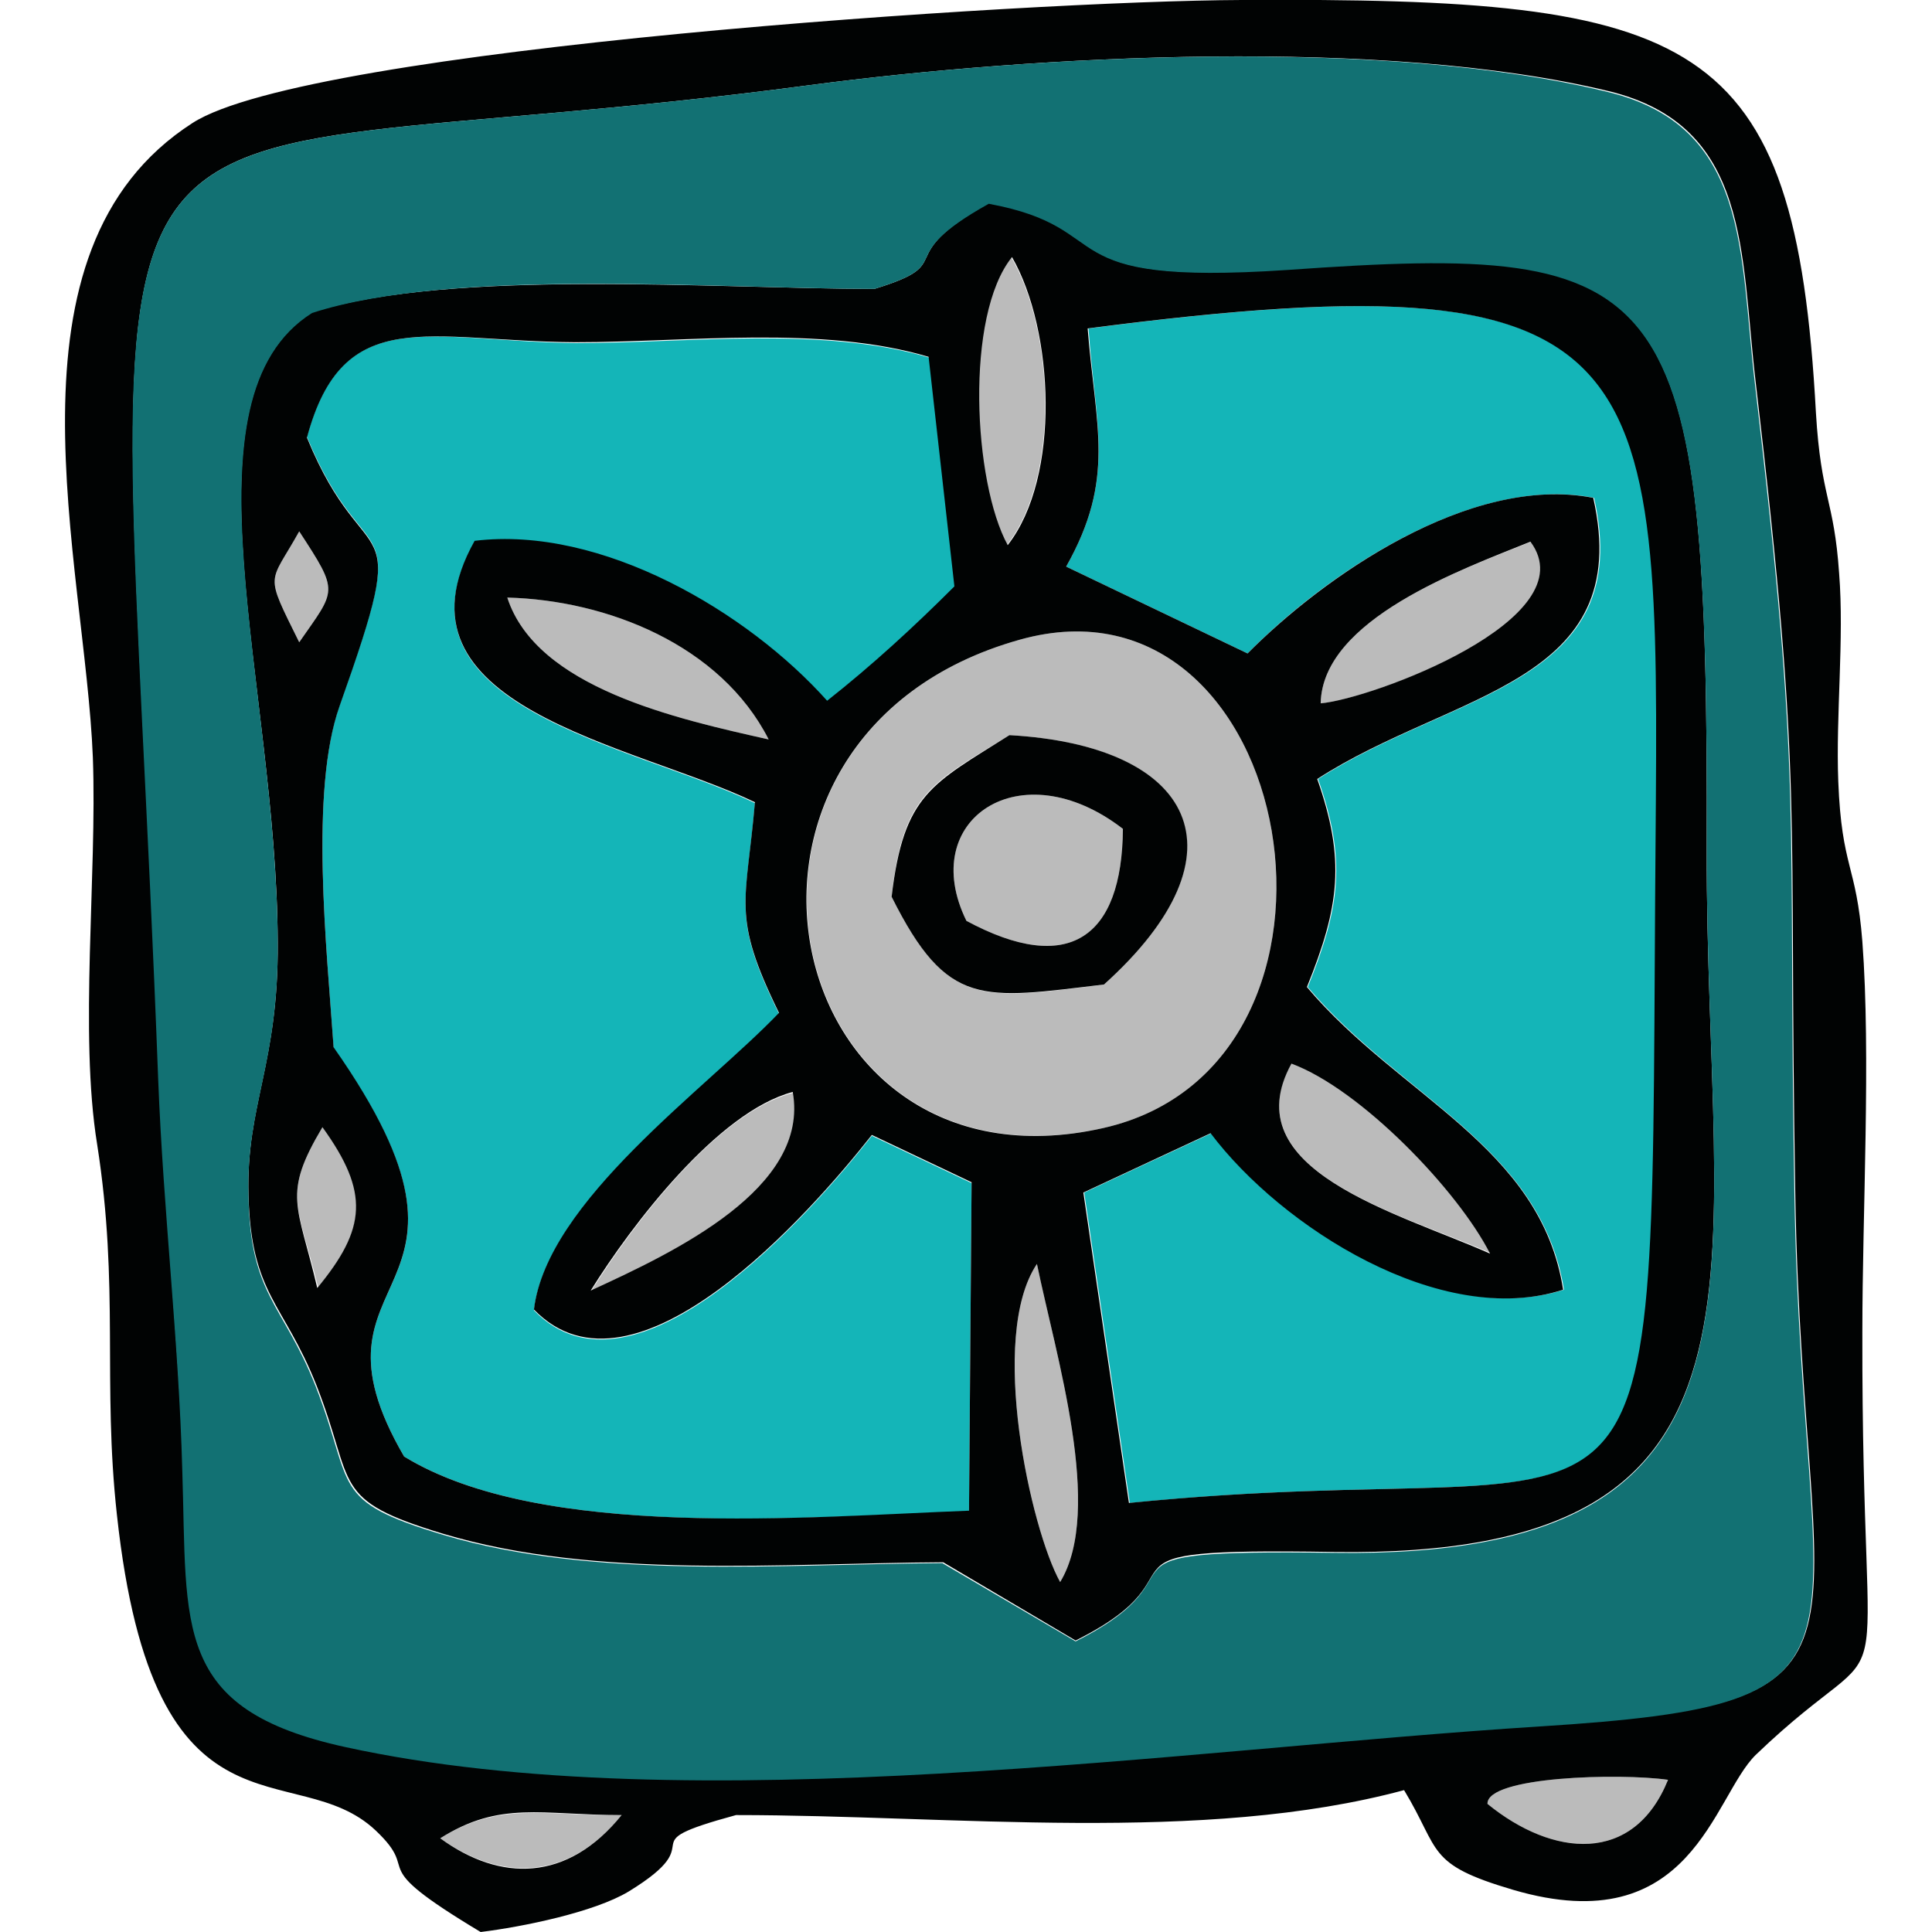 <?xml version="1.0" encoding="utf-8"?>
<!-- Generator: Adobe Illustrator 24.1.2, SVG Export Plug-In . SVG Version: 6.00 Build 0)  -->
<svg version="1.1" id="Слой_1" xmlns="http://www.w3.org/2000/svg" xmlns:xlink="http://www.w3.org/1999/xlink" x="0px" y="0px"
	 viewBox="0 0 224.7 224.7" style="enable-background:new 0 0 224.7 224.7;" xml:space="preserve">
<style type="text/css">
	.st0{fill-rule:evenodd;clip-rule:evenodd;fill:#BBBBBB;}
	.st1{fill-rule:evenodd;clip-rule:evenodd;fill:#14B5B8;}
	.st2{fill-rule:evenodd;clip-rule:evenodd;fill:#010303;}
	.st3{fill-rule:evenodd;clip-rule:evenodd;fill:#127173;}
</style>
<path class="st0" d="M103.7,104.3c1.3-12,4.6-13.2,13.7-18.8c21.3,1.2,28.1,13.6,11,29C114.3,116.3,110.2,117.3,103.7,104.3z
	 M118.6,74.4c-39.5,11.1-28.4,65.3,9.7,56.8C161.1,123.8,151,65.3,118.6,74.4z"/>
<path class="st0" d="M112.4,107.1c11.9,6.4,18.1,2,18.2-10.7C118.7,87.2,106.6,95.3,112.4,107.1z"/>
<path class="st0" d="M153.6,81.8c6-0.5,31.2-9.8,24.5-18.8C170.1,66.2,153.8,72,153.6,81.8z"/>
<path class="st0" d="M89.4,86C83.8,75,70.6,69.8,59,69.5C62.4,80,78.7,83.6,89.4,86z"/>
<path class="st0" d="M173.3,145.7c-3.7-7.3-15.1-19.2-23.1-22.1C143.4,136.1,162.5,141,173.3,145.7z"/>
<path class="st0" d="M117.1,63.4c6.2-7.8,5.5-25,0.5-33.5C112.1,36.7,113.1,56,117.1,63.4z"/>
<path class="st0" d="M68.8,150.1c9.7-4.4,25.4-11.9,23.5-23C83.6,129.2,73.6,142.4,68.8,150.1z"/>
<path class="st0" d="M123.3,184c5.1-8.4-0.5-26.3-2.7-37C114.9,155.5,119.9,177.9,123.3,184z"/>
<path class="st0" d="M173,209.8c7.6,6.2,17,7.1,21-2.8C188.4,206.2,172.9,206.6,173,209.8z"/>
<path class="st0" d="M51.2,213.8c7,5,14.9,5,21.1-2.7C62.9,211.2,58.2,209.5,51.2,213.8z"/>
<path class="st0" d="M37,149.7c5.6-6.8,6.1-11.1,0.5-18.6C32.8,139,34.6,140,37,149.7z"/>
<path class="st0" d="M34.8,74.7c4.3-6.2,4.7-5.7,0-12.9C31.3,68.1,30.7,66.4,34.8,74.7z"/>
<path class="st1" d="M35.7,50.8c7,17.1,12.5,6.7,3.8,31.2C36,92,38,110.3,38.8,121.9C60,152,33.9,146.9,47,169.4
	c16,9.8,47,7,65.7,6.4l0.3-38.2l-11.6-5.5c-7,8.9-27.6,32.4-39.3,20.3c1.5-12.7,20.2-25.7,28.5-34.5c-5.6-11.4-3.8-12.7-2.8-24.5
	c-14.1-6.8-43.4-11.1-32.6-30.4c14.8-1.8,31.8,8.3,41,18.6c5.2-4.1,10.2-8.5,14.9-13.3l-3-26.7c-12.5-3.7-27.8-1.7-41.1-1.7
	C49.8,39.7,39.9,35.2,35.7,50.8z"/>
<path class="st1" d="M124,65.9L145.1,76c8.7-8.9,25.9-20.9,40.3-18.1c4.9,21.7-16.3,22.5-32.1,32.7c3.3,9.4,2.6,14.8-1.2,24.2
	c10.8,12.8,27.1,18.5,29.8,35.2c-14.2,4.5-32.8-7.3-41-18.2l-14.8,6.9l5.3,36.1c62.6-6.3,60.7,14,61.2-70.5
	c0.4-62.5,3.1-75.1-66-66.1C127.4,49.7,129.8,55.6,124,65.9z"/>
<path class="st2" d="M120.6,147c2.2,10.7,7.8,28.6,2.7,37C119.9,177.9,114.9,155.5,120.6,147z M36.9,149.8
	c-2.3-9.8-4.1-10.8,0.6-18.7C43,138.7,42.6,142.9,36.9,149.8L36.9,149.8z M68.7,150.1c4.8-7.7,14.8-20.8,23.5-23.1
	C94.2,138.2,78.5,145.6,68.7,150.1L68.7,150.1z M150.2,123.7c8.1,3,19.4,14.8,23.1,22.1C162.5,141,143.4,136.1,150.2,123.7
	L150.2,123.7z M118.6,74.4c32.4-9.1,42.5,49.4,9.7,56.8C90.2,139.8,79,85.5,118.6,74.4z M89.4,86c-10.7-2.4-27-6-30.4-16.5
	C70.6,69.8,83.8,75,89.4,86z M34.8,61.8c4.7,7.2,4.3,6.7,0,12.9C30.7,66.4,31.3,68.1,34.8,61.8z M153.6,81.8
	C153.8,72,170.1,66.2,178,63C184.7,72,159.5,81.3,153.6,81.8z M117.2,63.4c-4-7.3-5-26.7,0.5-33.5C122.6,38.4,123.4,55.5,117.2,63.4
	L117.2,63.4z M38.8,121.8C38,110.3,36,92,39.5,82.1c8.7-24.5,3.2-14.1-3.8-31.2c4.2-15.7,14.1-11.2,31.2-11.1
	c13.3,0,28.6-2,41.1,1.7l3,26.7c-4.7,4.7-9.6,9.2-14.8,13.3c-9.2-10.3-26.2-20.4-41-18.6C44.4,82.2,73.6,86.5,87.8,93.3
	c-1,11.8-2.8,13.1,2.8,24.5c-8.4,8.8-27,21.9-28.5,34.5c11.7,12.1,32.3-11.4,39.3-20.3l11.6,5.5l-0.3,38.2
	C94,176.4,63,179.2,47,169.4C33.9,146.9,60,152,38.8,121.8z M145.1,76L124,65.9c5.8-10.3,3.4-16.2,2.5-27.7c69.1-9,66.4,3.6,66,66.1
	c-0.5,84.5,1.4,64.2-61.2,70.5l-5.3-36.1l14.8-6.9c8.2,10.9,26.8,22.8,41,18.2c-2.6-16.7-19-22.4-29.8-35.2
	c3.8-9.4,4.5-14.8,1.2-24.2c15.8-10.2,37-11,32.1-32.7C170.9,55.1,153.8,67.2,145.1,76z M101.7,33.6c-18.3,0-49-2.4-65.4,2.7
	c-15.8,10-4.1,43.2-4,73.3c0.1,14.2-3.7,18.9-3.4,29.4c0.3,11.6,4.1,12.5,7.9,22.1c4.6,11.7,1.5,13.3,14.8,17.3
	c17.7,5.3,39.5,3.4,58.1,3.3l15.4,9.1c16.6-8.3-1.1-10.8,30-10.3c54.4,0.8,43.3-32.2,43.4-81.6c0.2-67-3.7-70.8-48.8-67.6
	c-28.5,2-19-4.8-34.7-7.7C103.3,30.2,111.8,30.5,101.7,33.6z"/>
<path class="st2" d="M51.2,213.8c7-4.4,11.7-2.7,21.1-2.7C66,218.9,58.2,218.9,51.2,213.8z M194,207c-4,9.9-13.4,9-21,2.8
	C172.9,206.6,188.4,206.2,194,207z M94.2,9.9c26.5-3.5,66.8-5.6,92.9,0.7c16.5,4,15.3,18.8,17.1,33.9c5.6,47.5,3.8,48.6,4.6,94.4
	c0.9,54.2,12.8,59.1-29.7,61.8c-41.4,2.6-98.6,11.2-138.8,2.4c-20.2-4.4-18.4-13.9-19-32.2c-0.5-15-2.2-30.1-2.8-45.4
	C13.6-2.1,3.3,22,94.2,9.9z M55.9,224.7c4.9-0.6,13.2-2.3,17.2-4.7c10.3-6.3-0.7-5.3,12.5-8.9c25.2,0,54.3,3.4,77.7-2.9
	c4.3,7.1,2.5,8.6,12.7,11.6c20.8,6.1,23.2-10.8,28.2-15.7c17.4-16.7,12.3-0.3,12.4-49.2c0-13.9,1-32.1,0-45.4
	c-0.7-9-2.4-8.5-2.8-18.6c-0.3-7.7,0.7-16.6,0.1-24.2c-0.6-8.7-2.1-8.7-2.7-18.7C208.8,3.8,197.4-0.3,144.4,0
	c-25,0.1-108.5,5.6-122,14.3C-0.8,29.2,9.9,65.4,10.8,88.1c0.5,13.7-1.6,32.1,0.5,45c2.6,16.6,0.6,27.7,2.3,43.1
	c4.3,39.6,20.7,27.8,30.1,36.7C49.3,218.2,41.9,216.3,55.9,224.7z"/>
<path class="st2" d="M112.4,107.1c-5.8-11.8,6.3-19.9,18.2-10.7C130.5,109.1,124.3,113.5,112.4,107.1z M103.7,104.3
	c6.5,13,10.5,11.9,24.7,10.2c17.1-15.4,10.4-27.8-11-29C108.4,91.2,105.1,92.3,103.7,104.3z"/>
<path class="st3" d="M101.7,33.6c10.1-3.1,1.6-3.4,13.3-9.9c15.6,2.9,6.2,9.6,34.7,7.7c45-3.2,49,0.5,48.8,67.6
	c-0.1,49.4,11,82.4-43.4,81.6c-31.1-0.4-13.5,2-30,10.3l-15.5-9.1c-18.5,0.1-40.4,2-58.1-3.3c-13.3-4-10.2-5.5-14.8-17.3
	c-3.8-9.6-7.6-10.5-7.8-22.1c-0.3-10.5,3.5-15.2,3.4-29.4c-0.1-30.1-11.7-63.4,4-73.3C52.7,31.1,83.4,33.6,101.7,33.6z M94.2,9.9
	C3.3,22,13.6-2.1,18.4,125.6c0.6,15.4,2.4,30.4,2.8,45.4c0.6,18.3-1.2,27.8,19,32.2c40.3,8.8,97.5,0.2,138.8-2.4
	c42.5-2.7,30.6-7.6,29.7-61.8c-0.8-45.8,1-46.9-4.6-94.4c-1.8-15.2-0.6-29.9-17.1-33.9C161,4.3,120.7,6.4,94.2,9.9z"/>
</svg>
